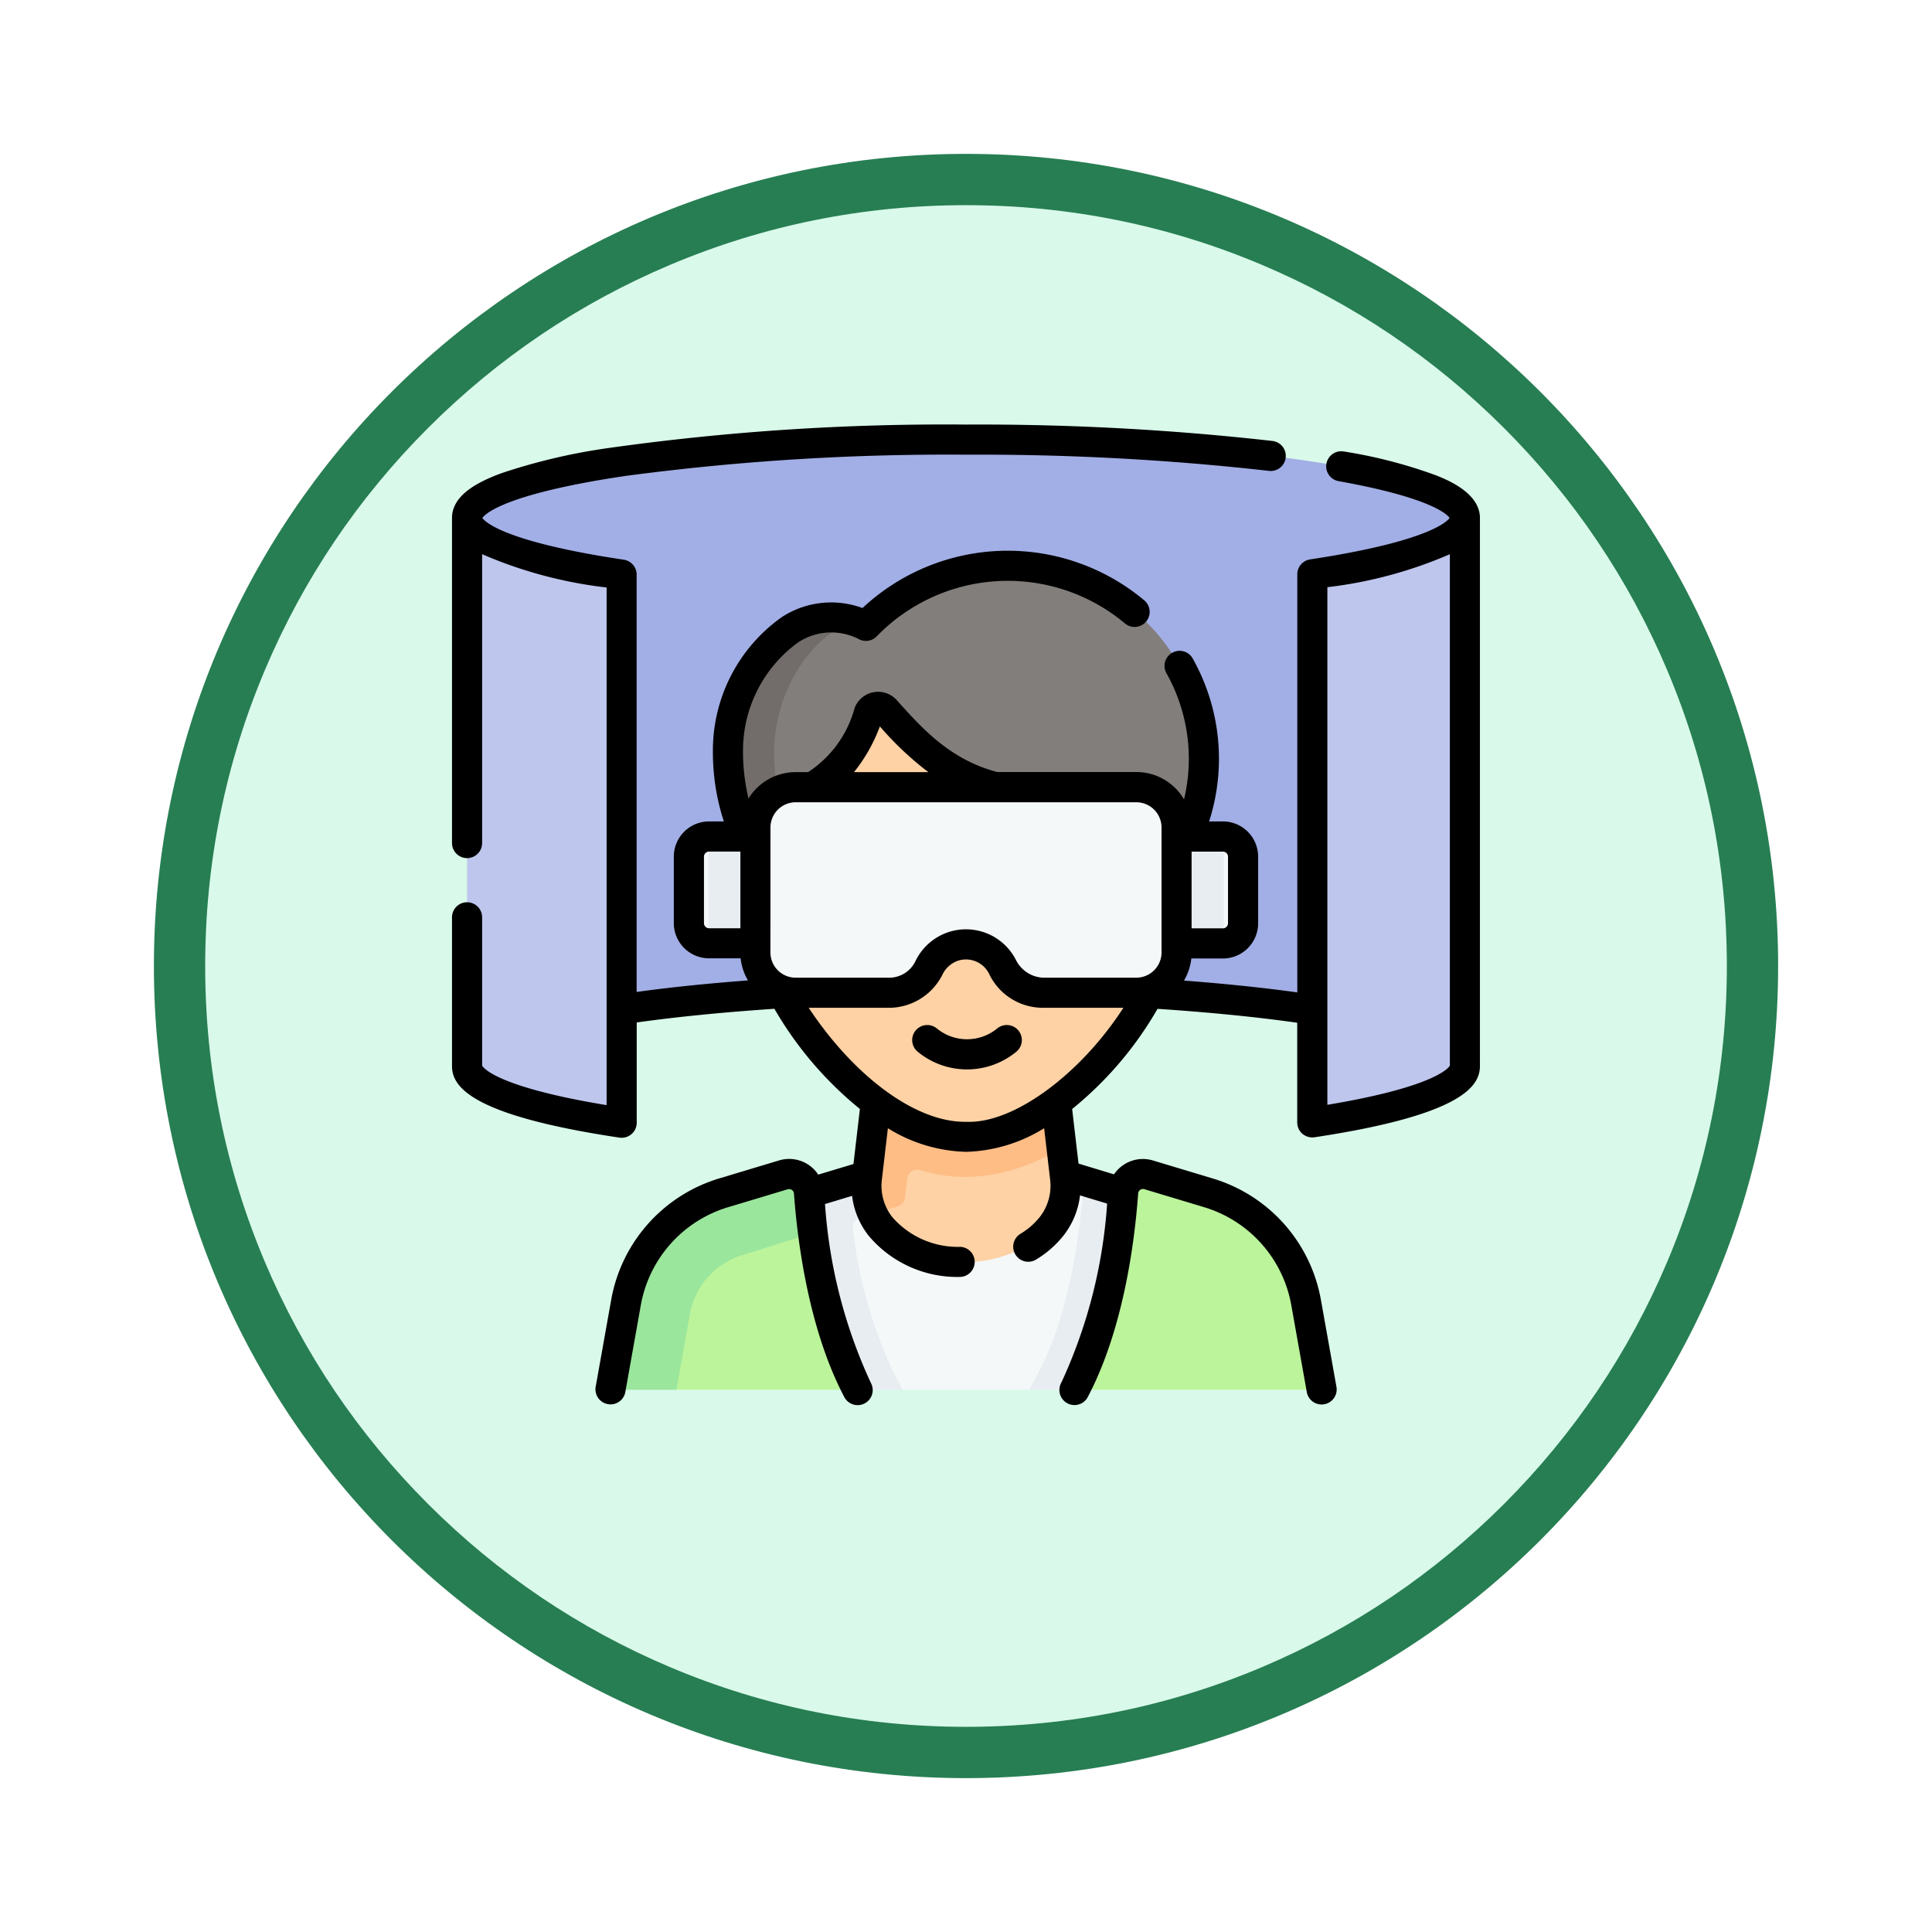 <svg xmlns="http://www.w3.org/2000/svg" xmlns:xlink="http://www.w3.org/1999/xlink" width="113" height="113" viewBox="0 0 113 113">
  <defs>
    <filter id="Trazado_982547" x="0" y="0" width="113" height="113" filterUnits="userSpaceOnUse">
      <feOffset dy="3" input="SourceAlpha"/>
      <feGaussianBlur stdDeviation="3" result="blur"/>
      <feFlood flood-opacity="0.161"/>
      <feComposite operator="in" in2="blur"/>
      <feComposite in="SourceGraphic"/>
    </filter>
  </defs>
  <g id="Grupo_1228308" data-name="Grupo 1228308" transform="translate(-900.425 -877.778)">
    <g id="Grupo_1228082" data-name="Grupo 1228082" transform="translate(0 -4755.689)">
      <g id="Grupo_1227504" data-name="Grupo 1227504" transform="translate(0 2048.198)">
        <g id="Grupo_1225352" data-name="Grupo 1225352" transform="translate(-0.575 -393.641)">
          <g id="Grupo_1208123" data-name="Grupo 1208123" transform="translate(0 -1922.377)">
            <g id="Grupo_1202434" data-name="Grupo 1202434" transform="translate(-0.56 1255.773)">
              <g id="Grupo_1202053" data-name="Grupo 1202053" transform="translate(0 3240.511)">
                <g id="Grupo_1177898" data-name="Grupo 1177898" transform="translate(910.561 1411.003)">
                  <g id="Grupo_1172010" data-name="Grupo 1172010" transform="translate(0)">
                    <g id="Grupo_1171046" data-name="Grupo 1171046">
                      <g id="Grupo_1148525" data-name="Grupo 1148525">
                        <g transform="matrix(1, 0, 0, 1, -9, -6)" filter="url(#Trazado_982547)">
                          <g id="Trazado_982547-2" data-name="Trazado 982547" transform="translate(9 6)" fill="#d9faea">
                            <path d="M 47.5 93.5 C 41.289 93.5 35.265 92.284 29.595 89.886 C 24.118 87.569 19.198 84.252 14.973 80.027 C 10.748 75.802 7.431 70.882 5.114 65.405 C 2.716 59.735 1.5 53.711 1.5 47.5 C 1.5 41.289 2.716 35.265 5.114 29.595 C 7.431 24.118 10.748 19.198 14.973 14.973 C 19.198 10.748 24.118 7.431 29.595 5.114 C 35.265 2.716 41.289 1.5 47.5 1.5 C 53.711 1.5 59.735 2.716 65.405 5.114 C 70.882 7.431 75.802 10.748 80.027 14.973 C 84.252 19.198 87.569 24.118 89.886 29.595 C 92.284 35.265 93.5 41.289 93.5 47.5 C 93.5 53.711 92.284 59.735 89.886 65.405 C 87.569 70.882 84.252 75.802 80.027 80.027 C 75.802 84.252 70.882 87.569 65.405 89.886 C 59.735 92.284 53.711 93.5 47.5 93.5 Z" stroke="none"/>
                            <path d="M 47.5 3 C 41.491 3 35.664 4.176 30.18 6.496 C 24.881 8.737 20.122 11.946 16.034 16.034 C 11.946 20.122 8.737 24.881 6.496 30.18 C 4.176 35.664 3 41.491 3 47.5 C 3 53.509 4.176 59.336 6.496 64.82 C 8.737 70.119 11.946 74.878 16.034 78.966 C 20.122 83.054 24.881 86.263 30.18 88.504 C 35.664 90.824 41.491 92 47.5 92 C 53.509 92 59.336 90.824 64.82 88.504 C 70.119 86.263 74.878 83.054 78.966 78.966 C 83.054 74.878 86.263 70.119 88.504 64.82 C 90.824 59.336 92 53.509 92 47.5 C 92 41.491 90.824 35.664 88.504 30.18 C 86.263 24.881 83.054 20.122 78.966 16.034 C 74.878 11.946 70.119 8.737 64.82 6.496 C 59.336 4.176 53.509 3 47.5 3 M 47.5 0 C 73.734 0 95 21.266 95 47.5 C 95 73.734 73.734 95 47.5 95 C 21.266 95 0 73.734 0 47.5 C 0 21.266 21.266 0 47.5 0 Z" stroke="none" fill="#277e53"/>
                          </g>
                        </g>
                      </g>
                    </g>
                  </g>
                </g>
              </g>
            </g>
          </g>
        </g>
      </g>
    </g>
    <g id="tour-virtual_1_" data-name="tour-virtual (1)" transform="translate(926.862 890.722)">
      <g id="Grupo_1228306" data-name="Grupo 1228306" transform="translate(0.881 12.77)">
        <path id="Trazado_1177092" data-name="Trazado 1177092" d="M65.865,23.969c0,2.095-6.018,4.589-6.018,4.589L56.94,52.732a142.1,142.1,0,0,0-20.257-1.284,142.5,142.5,0,0,0-20.14,1.266L13.953,30.8S8.987,26.614,7.719,24.67a1.234,1.234,0,0,1-.219-.7c0-2.53,13.066-4.58,29.183-4.58s29.183,2.05,29.183,4.58Z" transform="translate(-7.5 -19.389)" fill="#a2aee6"/>
        <path id="Trazado_1177093" data-name="Trazado 1177093" d="M437.425,58.389v32.06c0,1.262-3.254,2.406-8.519,3.234a.352.352,0,0,1-.406-.348V61.988a.353.353,0,0,1,.3-.348C434.127,60.81,437.425,59.66,437.425,58.389Z" transform="translate(-379.06 -53.809)" fill="#bec6ed"/>
        <path id="Trazado_1177094" data-name="Trazado 1177094" d="M16.542,62.006V93.352a.352.352,0,0,1-.406.348C10.8,92.871,7.5,91.72,7.5,90.449V58.389c0,1.28,3.347,2.438,8.743,3.268A.353.353,0,0,1,16.542,62.006Z" transform="translate(-7.5 -53.809)" fill="#bec6ed"/>
        <g id="Grupo_1228305" data-name="Grupo 1228305" transform="translate(8.451 7.366)">
          <path id="Trazado_1177095" data-name="Trazado 1177095" d="M148.733,223.072l-29.264-.008c-.016,0-.307.27-.323.269A1.193,1.193,0,0,1,118,222.156v-3.889a1.179,1.179,0,0,1,1.13-1.178c.016,0,1.035.473,1.051.473l28.589-.112c.016,0,.5-.362.512-.361a1.179,1.179,0,0,1,1.13,1.178v3.889a1.179,1.179,0,0,1-1.13,1.178C149.266,223.334,148.749,223.072,148.733,223.072Z" transform="translate(-113.474 -201.238)" fill="#f5f8f9"/>
          <path id="Trazado_1177096" data-name="Trazado 1177096" d="M342.9,217.08v6.244H337.38v-6.246H342.9Z" transform="translate(-307.091 -201.229)" fill="#e8edf2"/>
          <path id="Trazado_1177097" data-name="Trazado 1177097" d="M127.669,217.079h5.47v6.246h-5.5c-.016,0,.016,0,0,0l-.016-6.245Z" transform="translate(-121.965 -201.229)" fill="#e8edf2"/>
          <path id="Trazado_1177098" data-name="Trazado 1177098" d="M135.668,390.3a6.79,6.79,0,0,0-4.719-5.334l-5.665-1.376-1.145-.77-2.193-.691H112.5l-8.036,3.58c-2.461.74-5.293,2.07-5.733,4.6l12.646,3.794,2.121,1h7.4l2.483-.669Z" transform="translate(-96.47 -346.896)" fill="#f5f8f9"/>
          <path id="Trazado_1177099" data-name="Trazado 1177099" d="M113.627,383.876l.217-1.747H112.5l-9.035,2.843a6.789,6.789,0,0,0-4.734,5.339l2.229.882h0l9.887,3.911H113.5l-.572-1.091a26.4,26.4,0,0,1-2.35-8.41.469.469,0,0,1,.325-.507l2.32-.73A.59.59,0,0,0,113.627,383.876Z" transform="translate(-96.467 -346.896)" fill="#e8edf2"/>
          <path id="Trazado_1177100" data-name="Trazado 1177100" d="M220.036,335.469l-.1,2.938.631,1.162.23,1.777a3.822,3.822,0,0,1-.8,2.841,7.06,7.06,0,0,1-9.992,0,3.69,3.69,0,0,1-.46-.733l.381-3.229.035-4.977Z" transform="translate(-194.27 -305.522)" fill="#fed2a4"/>
          <path id="Trazado_1177101" data-name="Trazado 1177101" d="M217.807,339.569l-.532-4.1-10.074-.22-.756,6.1a3.849,3.849,0,0,0,.342,2.108l1.475-.464a.59.59,0,0,0,.406-.489l.14-1.131a.586.586,0,0,1,.749-.49,9.364,9.364,0,0,0,2.683.4A10.653,10.653,0,0,0,217.807,339.569Z" transform="translate(-191.509 -305.522)" fill="#ffbd86"/>
          <path id="Trazado_1177102" data-name="Trazado 1177102" d="M157.044,123.375c0-8.45,4.3-14.01,11.621-14.01s11.621,5.559,11.621,14.01c0,4.921-.1,6.98-2.1,9.762-2.771,3.837-6.222,6.443-9.516,6.443s-6.746-2.606-9.516-6.443C157.14,130.355,157.044,128.3,157.044,123.375Z" transform="translate(-147.933 -106.164)" fill="#fed2a4"/>
          <path id="Trazado_1177103" data-name="Trazado 1177103" d="M83.352,402.662a.352.352,0,0,1-.347-.414l.849-3.951a8.2,8.2,0,0,1,5.747-6.483l2.519-.6a1.163,1.163,0,0,1,1.5,1.029,4.78,4.78,0,0,0,.749,1.66,28.465,28.465,0,0,0,2.6,9.174H86.378Z" transform="translate(-82.584 -354.871)" fill="#bbf49b"/>
          <path id="Trazado_1177104" data-name="Trazado 1177104" d="M91.242,388.606,87.135,389.9a4.416,4.416,0,0,0-3.091,3.463l-.788,4.419H79.814a.353.353,0,0,1-.346-.415l.824-4.627a8.2,8.2,0,0,1,5.747-6.484l3.468-1.043a1.163,1.163,0,0,1,1.5,1.029C91.049,386.877,91.123,387.687,91.242,388.606Z" transform="translate(-79.462 -349.574)" fill="#9be69d"/>
          <path id="Trazado_1177105" data-name="Trazado 1177105" d="M302.285,395.5l-12.113,4.8H287.52l.572-1.091c1.894-3.612,2.431-8.628,2.574-10.616a3.421,3.421,0,0,1,.09-.575l6.81,2.146A6.786,6.786,0,0,1,302.285,395.5Z" transform="translate(-263.087 -352.095)" fill="#e8edf2"/>
          <path id="Trazado_1177106" data-name="Trazado 1177106" d="M324.127,397.78a.352.352,0,0,0,.347-.414l-.824-4.628a8.2,8.2,0,0,0-5.747-6.483l-3.469-1.043a1.163,1.163,0,0,0-1.5,1.029c-.178,2.479-.786,7.628-2.837,11.539h14.026Z" transform="translate(-283.016 -349.574)" fill="#bbf49b"/>
          <path id="Trazado_1177107" data-name="Trazado 1177107" d="M168.331,97.047a12.8,12.8,0,0,1-1.68,2.717c-.02-.151-.157-.215-2.872-1.271-1.31-.509,1.695-2.072-.587-2.349-.318-.039-1.644.235-5.872-.939-3.523-.7-5.311-2.775-7-4.637a.586.586,0,0,0-.986.2,7.309,7.309,0,0,1-3.028,4.145c-1.833,1.078-2.9,4.852-2.9,4.852-1.055-2.418-1.814-4.208-1.814-6.655,0-3.306,1.612-6.694,4.328-7.556a10.409,10.409,0,0,1,2.585-.189,4.98,4.98,0,0,1,.524.2.236.236,0,0,0,.268-.049,11.449,11.449,0,0,1,11.953-2.76,11.256,11.256,0,0,1,7.078,14.289Z" transform="translate(-134.299 -82.111)" fill="#827e7c"/>
          <path id="Trazado_1177108" data-name="Trazado 1177108" d="M140.181,115.758a11.984,11.984,0,0,0,.691,4.114,15.211,15.211,0,0,0-1.093,2.69,10.038,10.038,0,0,1-2.3-6.8c0-4.32,3.457-8.874,7.4-7.6C142.183,109.047,140.181,112.47,140.181,115.758Z" transform="translate(-130.667 -104.91)" fill="#726d6a"/>
          <path id="Trazado_1177109" data-name="Trazado 1177109" d="M175.753,194.849v7.307a2.357,2.357,0,0,1-2.357,2.357h-5.46a2.6,2.6,0,0,1-2.327-1.445l-.025-.051a2.4,2.4,0,0,0-2.713-1.266,2.456,2.456,0,0,0-1.607,1.317,2.6,2.6,0,0,1-2.327,1.445h-5.46a2.357,2.357,0,0,1-2.357-2.357v-7.307a2.357,2.357,0,0,1,2.357-2.357H173.4A2.357,2.357,0,0,1,175.753,194.849Z" transform="translate(-142.705 -179.529)" fill="#f5f8f9"/>
        </g>
      </g>
      <g id="Grupo_1228307" data-name="Grupo 1228307" transform="translate(0 11.889)">
        <path id="Trazado_1177110" data-name="Trazado 1177110" d="M57.645,14.891a28.545,28.545,0,0,0-5.5-1.431.881.881,0,0,0-.31,1.734c5.437.971,6.375,1.957,6.513,2.155-.151.217-1.263,1.382-8.159,2.426a.881.881,0,0,0-.749.871V45.1c-2.012-.278-4.231-.509-6.628-.691a3.213,3.213,0,0,0,.43-1.292h1.849a2.062,2.062,0,0,0,2.059-2.059V37.164A2.062,2.062,0,0,0,45.091,35.1h-.809a11.962,11.962,0,0,0-.943-9.5.881.881,0,1,0-1.539.856,10.217,10.217,0,0,1,1.016,7.354,3.239,3.239,0,0,0-2.792-1.6H31.885C29.152,31.489,27.528,29.7,26.007,28a1.466,1.466,0,0,0-2.464.483,6.5,6.5,0,0,1-2.713,3.733H20.1a3.239,3.239,0,0,0-2.757,1.543,11.7,11.7,0,0,1-.322-2.776,7.816,7.816,0,0,1,3.2-6.338,3.513,3.513,0,0,1,3.6-.193.88.88,0,0,0,1.028-.185,10.671,10.671,0,0,1,14.525-.735.881.881,0,0,0,1.135-1.347,12.442,12.442,0,0,0-16.5.434,5.291,5.291,0,0,0-4.72.531,9.546,9.546,0,0,0-4.029,7.833A12.986,12.986,0,0,0,15.9,35.1h-.868a2.062,2.062,0,0,0-2.059,2.059v3.889a2.062,2.062,0,0,0,2.059,2.059h1.849a3.214,3.214,0,0,0,.43,1.292c-2.351.178-4.531.4-6.511.675V20.664a.881.881,0,0,0-.75-.871c-7-1.048-8.124-2.224-8.276-2.443.152-.22,1.285-1.406,8.364-2.456A142.531,142.531,0,0,1,30.063,13.65a151.294,151.294,0,0,1,17.73.948.881.881,0,0,0,.212-1.749,153.075,153.075,0,0,0-17.942-.961A141.115,141.115,0,0,0,9.292,13.241a35,35,0,0,0-6.424,1.5C1.637,15.2,0,15.965,0,17.35V36.365a.881.881,0,1,0,1.762,0V19.47a25.743,25.743,0,0,0,7.281,1.948V51.694c-6.428-1.059-7.216-2.192-7.281-2.31V40.709a.881.881,0,0,0-1.762,0v8.7c0,1.167,1.015,2.871,9.793,4.185a.881.881,0,0,0,1.011-.871V46.858c2.394-.335,5.1-.6,8.053-.8a21.206,21.206,0,0,0,5,5.86l-.376,3.22-2.06.62a2.036,2.036,0,0,0-2.292-.83l-3.469,1.043a9.074,9.074,0,0,0-6.36,7.172l-.9,5.042a.881.881,0,0,0,1.734.309l.9-5.046a7.324,7.324,0,0,1,5.133-5.79l3.469-1.043a.281.281,0,0,1,.243.038.276.276,0,0,1,.121.211c.2,2.721.837,7.884,2.935,11.885a.881.881,0,1,0,1.56-.818,29.6,29.6,0,0,1-2.678-10.452L23.4,57a4.671,4.671,0,0,0,.985,2.352,6.771,6.771,0,0,0,5.285,2.391H29.7a.881.881,0,0,0,.032-1.761,5.082,5.082,0,0,1-3.978-1.736,2.957,2.957,0,0,1-.612-2.191l.352-3.01a9.1,9.1,0,0,0,4.569,1.38,9.1,9.1,0,0,0,4.57-1.381l.351,3.011a2.958,2.958,0,0,1-.612,2.19,4.226,4.226,0,0,1-1.112.968.881.881,0,1,0,.911,1.508,5.985,5.985,0,0,0,1.573-1.371,4.67,4.67,0,0,0,.988-2.378l1.585.481a29.628,29.628,0,0,1-2.68,10.474.881.881,0,1,0,1.56.818c2.1-4,2.74-9.164,2.935-11.885a.276.276,0,0,1,.121-.211.279.279,0,0,1,.243-.038l3.468,1.043A7.326,7.326,0,0,1,49.1,63.455L50,68.5a.881.881,0,0,0,1.734-.309l-.9-5.038a9.076,9.076,0,0,0-6.361-7.176L41,54.931a2.038,2.038,0,0,0-2.28.811l-2.076-.63-.372-3.192a20.987,20.987,0,0,0,4.993-5.858c3.006.2,5.748.47,8.171.813v5.831a.881.881,0,0,0,.306.668.919.919,0,0,0,.706.2c8.672-1.312,9.674-3.007,9.674-4.167V17.35c0-1.445-1.868-2.208-2.482-2.458ZM45.388,37.164v3.889a.3.3,0,0,1-.3.3h-1.83V36.866h1.83A.3.3,0,0,1,45.388,37.164ZM25.026,29.543a18.594,18.594,0,0,0,2.836,2.674H23.513a9.652,9.652,0,0,0,1.513-2.674Zm-6.4,5.912A1.478,1.478,0,0,1,20.1,33.979H40.023A1.478,1.478,0,0,1,41.5,35.455v7.307a1.478,1.478,0,0,1-1.476,1.477h-5.46A1.868,1.868,0,0,1,33,43.233a3.282,3.282,0,0,0-2.932-1.823A3.28,3.28,0,0,0,27.1,43.285a1.705,1.705,0,0,1-1.538.955H20.1a1.478,1.478,0,0,1-1.476-1.477Zm-3.889,5.6V37.164a.3.3,0,0,1,.3-.3h1.83v4.485h-1.83a.3.3,0,0,1-.3-.3ZM30.063,52.67c-2.979.04-6.586-2.72-9.2-6.669H25.5a3.511,3.511,0,0,0,3.177-1.922,1.57,1.57,0,0,1,1.029-.864A1.516,1.516,0,0,1,31,43.5a1.557,1.557,0,0,1,.453.595A3.48,3.48,0,0,0,34.563,46h4.705c-2.467,3.828-6.384,6.794-9.2,6.669Zm28.3-3.286c-.065.117-.843,1.237-7.164,2.291V21.4a25.445,25.445,0,0,0,7.164-1.929Z" transform="translate(0 -11.889)"/>
        <path id="Trazado_1177111" data-name="Trazado 1177111" d="M234.264,311.229a2.786,2.786,0,0,1-3.519,0,.881.881,0,1,0-1.105,1.372,4.536,4.536,0,0,0,5.729,0,.881.881,0,1,0-1.105-1.372Z" transform="translate(-202.382 -275.904)"/>
      </g>
    </g>
  </g>
</svg>
